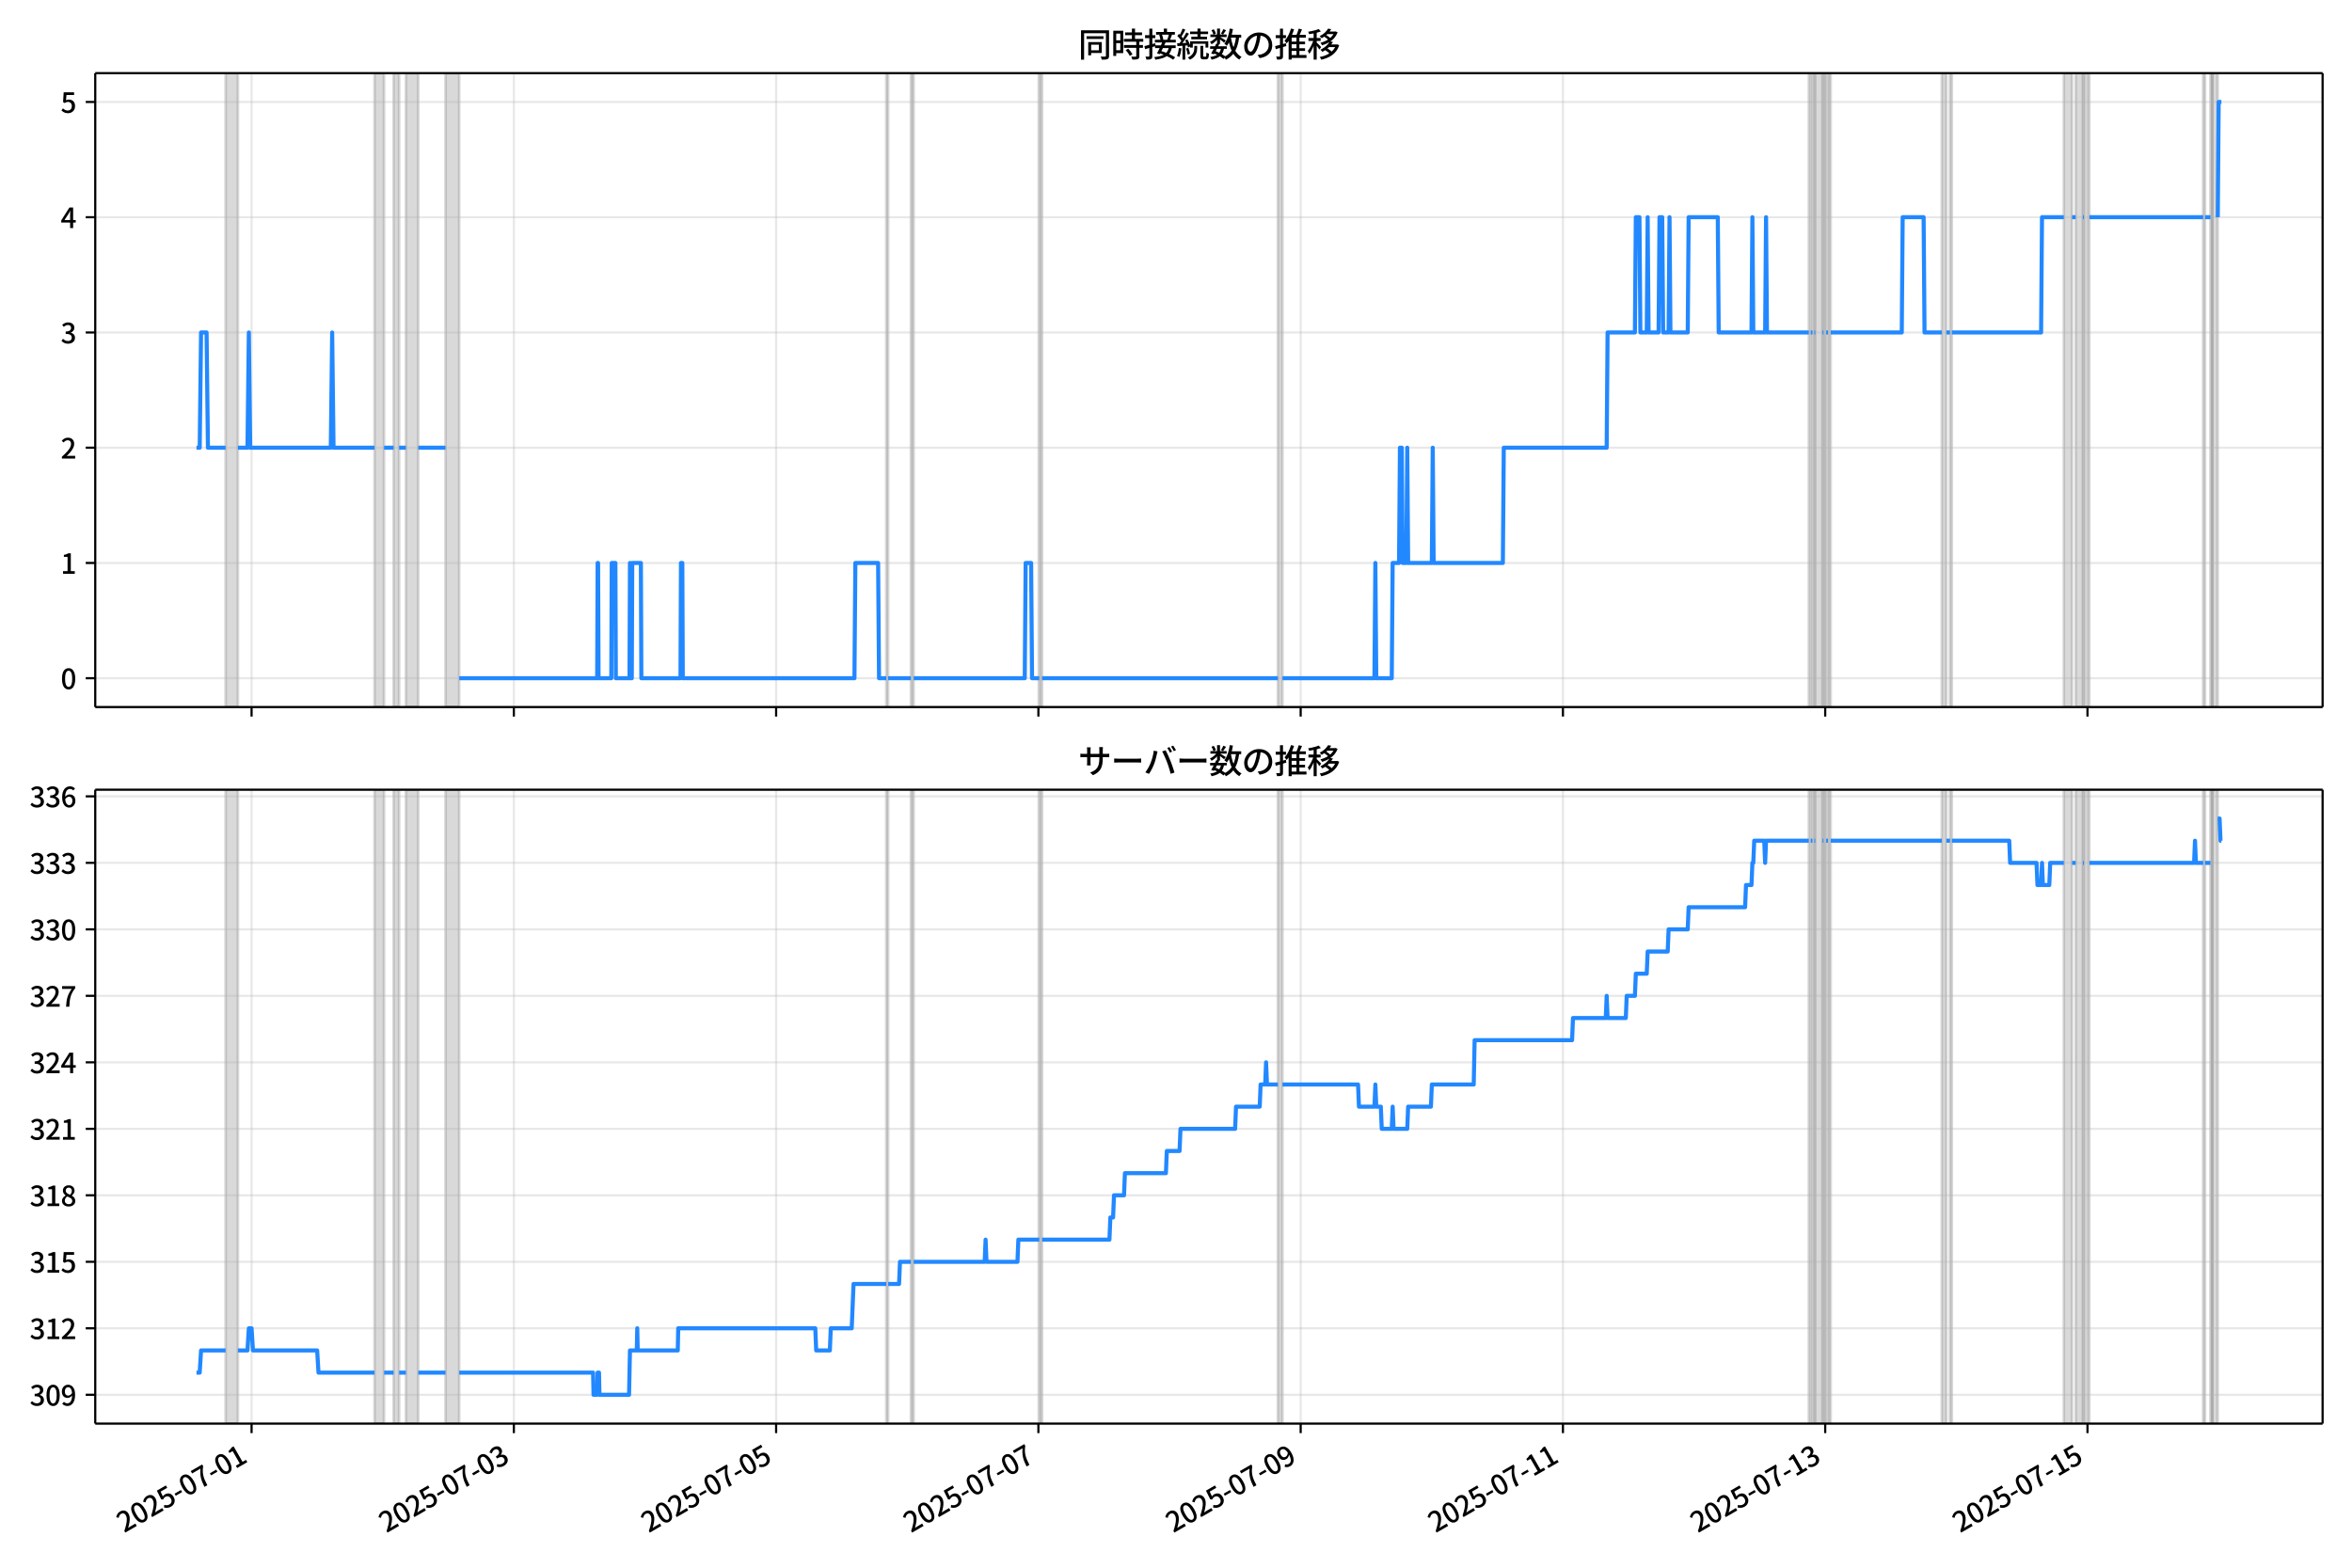 <!DOCTYPE svg  PUBLIC '-//W3C//DTD SVG 1.1//EN'  'http://www.w3.org/Graphics/SVG/1.1/DTD/svg11.dtd'>
<svg version="1.1" viewBox="0 0 864 576" xmlns="http://www.w3.org/2000/svg" xmlns:xlink="http://www.w3.org/1999/xlink">
 <defs>
  <style type="text/css">*{stroke-linejoin: round; stroke-linecap: butt}</style>
 </defs>
 <g id="aa">
  <g id="ab">
   <path d="m0 576h864v-576h-864z" fill="#fff"/>
  </g>
  <g id="ac">
   <g id="ad">
    <path d="m34.99 259.78h818.21v-232.9h-818.21z" fill="#fff"/>
   </g>
   <g id="ae">
    <path d="m82.881 259.78h4.516v-232.9h-4.516z" clip-path="url(#b)" fill="#808080" opacity=".3" stroke="#808080"/>
   </g>
   <g id="af">
    <path d="m137.58 259.78h3.513v-232.9h-3.513z" clip-path="url(#b)" fill="#808080" opacity=".3" stroke="#808080"/>
   </g>
   <g id="ag">
    <path d="m144.6 259.78h2.007v-232.9h-2.007z" clip-path="url(#b)" fill="#808080" opacity=".3" stroke="#808080"/>
   </g>
   <g id="ah">
    <path d="m149.12 259.78h4.516v-232.9h-4.516z" clip-path="url(#b)" fill="#808080" opacity=".3" stroke="#808080"/>
   </g>
   <g id="ai">
    <path d="m163.67 259.78h5.018v-232.9h-5.018z" clip-path="url(#b)" fill="#808080" opacity=".3" stroke="#808080"/>
   </g>
   <g id="aj">
    <path d="m325.58 259.78h.669v-232.9h-.669z" clip-path="url(#b)" fill="#808080" opacity=".3" stroke="#808080"/>
   </g>
   <g id="ak">
    <path d="m334.62 259.78h1.004v-232.9h-1.004z" clip-path="url(#b)" fill="#808080" opacity=".3" stroke="#808080"/>
   </g>
   <g id="al">
    <path d="m381.79 259.78h1.004v-232.9h-1.004z" clip-path="url(#b)" fill="#808080" opacity=".3" stroke="#808080"/>
   </g>
   <g id="am">
    <path d="m469.43 259.78h1.673v-232.9h-1.673z" clip-path="url(#b)" fill="#808080" opacity=".3" stroke="#808080"/>
   </g>
   <g id="an">
    <path d="m664.47 259.78h.669v-232.9h-.669z" clip-path="url(#b)" fill="#808080" opacity=".3" stroke="#808080"/>
   </g>
   <g id="ao">
    <path d="m665.8 259.78h.669v-232.9h-.669z" clip-path="url(#b)" fill="#808080" opacity=".3" stroke="#808080"/>
   </g>
   <g id="ap">
    <path d="m666.81 259.78h2.676v-232.9h-2.676z" clip-path="url(#b)" fill="#808080" opacity=".3" stroke="#808080"/>
   </g>
   <g id="aq">
    <path d="m669.82 259.78h1.004v-232.9h-1.004z" clip-path="url(#b)" fill="#808080" opacity=".3" stroke="#808080"/>
   </g>
   <g id="ar">
    <path d="m671.49 259.78h1.004v-232.9h-1.004z" clip-path="url(#b)" fill="#808080" opacity=".3" stroke="#808080"/>
   </g>
   <g id="as">
    <path d="m713.31 259.78h1.673v-232.9h-1.673z" clip-path="url(#b)" fill="#808080" opacity=".3" stroke="#808080"/>
   </g>
   <g id="at">
    <path d="m716.32 259.78h.669v-232.9h-.669z" clip-path="url(#b)" fill="#808080" opacity=".3" stroke="#808080"/>
   </g>
   <g id="au">
    <path d="m758.13 259.78h3.011v-232.9h-3.011z" clip-path="url(#b)" fill="#808080" opacity=".3" stroke="#808080"/>
   </g>
   <g id="av">
    <path d="m762.48 259.78h2.676v-232.9h-2.676z" clip-path="url(#b)" fill="#808080" opacity=".3" stroke="#808080"/>
   </g>
   <g id="aw">
    <path d="m765.49 259.78h2.007v-232.9h-2.007z" clip-path="url(#b)" fill="#808080" opacity=".3" stroke="#808080"/>
   </g>
   <g id="ax">
    <path d="m809.32 259.78h.669v-232.9h-.669z" clip-path="url(#b)" fill="#808080" opacity=".3" stroke="#808080"/>
   </g>
   <g id="ay">
    <path d="m811.99 259.78h.669v-232.9h-.669z" clip-path="url(#b)" fill="#808080" opacity=".3" stroke="#808080"/>
   </g>
   <g id="az">
    <path d="m812.66 259.78h2.007v-232.9h-2.007z" clip-path="url(#b)" fill="#808080" opacity=".3" stroke="#808080"/>
   </g>
   <g id="ba">
    <g id="bb">
     <g id="bc">
      <path d="m92.416 259.78v-232.9" clip-path="url(#b)" fill="none" stroke="#b0b0b0" stroke-linecap="square" stroke-opacity=".3" stroke-width=".8"/>
     </g>
     <g id="bd">
      <defs>
       <path id="g" d="m0 0v3.5" stroke="#000" stroke-width=".8"/>
      </defs>
      <use x="92.416" y="259.778" stroke="#000000" stroke-width=".8" xlink:href="#g"/>
     </g>
    </g>
    <g id="be">
     <g id="bf">
      <path d="m188.76 259.78v-232.9" clip-path="url(#b)" fill="none" stroke="#b0b0b0" stroke-linecap="square" stroke-opacity=".3" stroke-width=".8"/>
     </g>
     <g id="bg">
      <use x="188.761" y="259.778" stroke="#000000" stroke-width=".8" xlink:href="#g"/>
     </g>
    </g>
    <g id="bh">
     <g id="bi">
      <path d="m285.11 259.78v-232.9" clip-path="url(#b)" fill="none" stroke="#b0b0b0" stroke-linecap="square" stroke-opacity=".3" stroke-width=".8"/>
     </g>
     <g id="bj">
      <use x="285.106" y="259.778" stroke="#000000" stroke-width=".8" xlink:href="#g"/>
     </g>
    </g>
    <g id="bk">
     <g id="bl">
      <path d="m381.45 259.78v-232.9" clip-path="url(#b)" fill="none" stroke="#b0b0b0" stroke-linecap="square" stroke-opacity=".3" stroke-width=".8"/>
     </g>
     <g id="bm">
      <use x="381.451" y="259.778" stroke="#000000" stroke-width=".8" xlink:href="#g"/>
     </g>
    </g>
    <g id="bn">
     <g id="bo">
      <path d="m477.8 259.78v-232.9" clip-path="url(#b)" fill="none" stroke="#b0b0b0" stroke-linecap="square" stroke-opacity=".3" stroke-width=".8"/>
     </g>
     <g id="bp">
      <use x="477.797" y="259.778" stroke="#000000" stroke-width=".8" xlink:href="#g"/>
     </g>
    </g>
    <g id="bq">
     <g id="br">
      <path d="m574.14 259.78v-232.9" clip-path="url(#b)" fill="none" stroke="#b0b0b0" stroke-linecap="square" stroke-opacity=".3" stroke-width=".8"/>
     </g>
     <g id="bs">
      <use x="574.142" y="259.778" stroke="#000000" stroke-width=".8" xlink:href="#g"/>
     </g>
    </g>
    <g id="bt">
     <g id="bu">
      <path d="m670.49 259.78v-232.9" clip-path="url(#b)" fill="none" stroke="#b0b0b0" stroke-linecap="square" stroke-opacity=".3" stroke-width=".8"/>
     </g>
     <g id="bv">
      <use x="670.487" y="259.778" stroke="#000000" stroke-width=".8" xlink:href="#g"/>
     </g>
    </g>
    <g id="bw">
     <g id="bx">
      <path d="m766.83 259.78v-232.9" clip-path="url(#b)" fill="none" stroke="#b0b0b0" stroke-linecap="square" stroke-opacity=".3" stroke-width=".8"/>
     </g>
     <g id="by">
      <use x="766.832" y="259.778" stroke="#000000" stroke-width=".8" xlink:href="#g"/>
     </g>
    </g>
   </g>
   <g id="bz">
    <g id="ca">
     <g id="cb">
      <path d="m34.99 249.19h818.21" clip-path="url(#b)" fill="none" stroke="#b0b0b0" stroke-linecap="square" stroke-opacity=".3" stroke-width=".8"/>
     </g>
     <g id="cc">
      <defs>
       <path id="f" d="m0 0h-3.5" stroke="#000" stroke-width=".8"/>
      </defs>
      <use x="34.99" y="249.191" stroke="#000000" stroke-width=".8" xlink:href="#f"/>
     </g>
     <g id="cd">
      <!-- 0 -->
      <g transform="translate(22.29 253.18) scale(.1 -.1)">
       <defs>
        <path id="c" transform="scale(.016)" d="m1830-90q-460 0-806 275-346 276-535 823-188 547-188 1366 0 820 188 1357 189 538 535 803 346 266 806 266 461 0 800-269 340-269 528-803 189-534 189-1354 0-819-189-1366-188-547-528-823-339-275-800-275zm0 589q237 0 422 185 186 186 288 599 103 413 103 1091 0 679-103 1082-102 403-288 582-185 180-422 180-236 0-422-180-186-179-292-582-105-403-105-1082 0-678 105-1091 106-413 292-599 186-185 422-185z"/>
       </defs>
       <use xlink:href="#c"/>
      </g>
     </g>
    </g>
    <g id="ce">
     <g id="cf">
      <path d="m34.99 206.85h818.21" clip-path="url(#b)" fill="none" stroke="#b0b0b0" stroke-linecap="square" stroke-opacity=".3" stroke-width=".8"/>
     </g>
     <g id="cg">
      <use x="34.99" y="206.846" stroke="#000000" stroke-width=".8" xlink:href="#f"/>
     </g>
     <g id="ch">
      <!-- 1 -->
      <g transform="translate(22.29 210.83) scale(.1 -.1)">
       <defs>
        <path id="k" transform="scale(.016)" d="m544 0v608h1037v3277h-845v467q333 58 579 147 247 90 451 218h557v-4109h915v-608h-2694z"/>
       </defs>
       <use xlink:href="#k"/>
      </g>
     </g>
    </g>
    <g id="ci">
     <g id="cj">
      <path d="m34.99 164.5h818.21" clip-path="url(#b)" fill="none" stroke="#b0b0b0" stroke-linecap="square" stroke-opacity=".3" stroke-width=".8"/>
     </g>
     <g id="ck">
      <use x="34.99" y="164.501" stroke="#000000" stroke-width=".8" xlink:href="#f"/>
     </g>
     <g id="cl">
      <!-- 2 -->
      <g transform="translate(22.29 168.49) scale(.1 -.1)">
       <defs>
        <path id="d" transform="scale(.016)" d="m282 0v429q697 621 1164 1136 468 515 701 956 234 442 234 826 0 256-87 451-86 196-262 301-176 106-445 106-275 0-506-151-230-150-422-368l-416 410q301 333 637 518 336 186 803 186 429 0 749-176t496-493 176-745q0-455-224-919t-615-935q-390-470-889-950 186 20 394 36t374 16h1184v-634h-3046z"/>
       </defs>
       <use xlink:href="#d"/>
      </g>
     </g>
    </g>
    <g id="cm">
     <g id="cn">
      <path d="m34.99 122.16h818.21" clip-path="url(#b)" fill="none" stroke="#b0b0b0" stroke-linecap="square" stroke-opacity=".3" stroke-width=".8"/>
     </g>
     <g id="co">
      <use x="34.99" y="122.156" stroke="#000000" stroke-width=".8" xlink:href="#f"/>
     </g>
     <g id="cp">
      <!-- 3 -->
      <g transform="translate(22.29 126.14) scale(.1 -.1)">
       <defs>
        <path id="e" transform="scale(.016)" d="m1715-90q-371 0-656 90t-503 240q-217 150-377 323l359 474q211-205 479-359 269-153 634-153 269 0 467 92 199 93 311 266t112 423q0 256-125 451t-429 300q-304 106-835 106v551q467 0 732 105 266 106 384 291 119 186 119 423 0 307-192 489-192 183-531 183-269 0-503-119-233-118-438-316l-384 460q282 256 614 413 333 157 737 157 422 0 748-144 327-144 512-413 186-269 186-659 0-403-221-685-221-281-592-422v-26q269-70 490-227t349-400 128-557q0-422-215-726-214-304-573-468-358-163-787-163z"/>
       </defs>
       <use xlink:href="#e"/>
      </g>
     </g>
    </g>
    <g id="cq">
     <g id="cr">
      <path d="m34.99 79.811h818.21" clip-path="url(#b)" fill="none" stroke="#b0b0b0" stroke-linecap="square" stroke-opacity=".3" stroke-width=".8"/>
     </g>
     <g id="cs">
      <use x="34.99" y="79.811" stroke="#000000" stroke-width=".8" xlink:href="#f"/>
     </g>
     <g id="ct">
      <!-- 4 -->
      <g transform="translate(22.29 83.796) scale(.1 -.1)">
       <defs>
        <path id="p" transform="scale(.016)" d="m2170 0v3072q0 192 12 457 13 266 20 458h-26q-90-179-183-365-92-185-195-364l-921-1415h2579v-576h-3328v493l1875 2957h858v-4717h-691z"/>
       </defs>
       <use xlink:href="#p"/>
      </g>
     </g>
    </g>
    <g id="cu">
     <g id="cv">
      <path d="m34.99 37.466h818.21" clip-path="url(#b)" fill="none" stroke="#b0b0b0" stroke-linecap="square" stroke-opacity=".3" stroke-width=".8"/>
     </g>
     <g id="cw">
      <use x="34.99" y="37.466" stroke="#000000" stroke-width=".8" xlink:href="#f"/>
     </g>
     <g id="cx">
      <!-- 5 -->
      <g transform="translate(22.29 41.451) scale(.1 -.1)">
       <defs>
        <path id="i" transform="scale(.016)" d="m1715-90q-365 0-653 90t-506 237q-217 147-383 307l352 480q134-134 294-246t361-183q202-70 452-70 262 0 473 118 212 119 333 346 122 227 122 541 0 460-247 716-246 256-649 256-224 0-384-64t-365-198l-365 237 141 2240h2387v-627h-1747l-109-1204q154 77 307 118 154 42 340 42 397 0 723-160t518-490q192-329 192-847 0-519-224-887t-586-560q-361-192-777-192z"/>
       </defs>
       <use xlink:href="#i"/>
      </g>
     </g>
    </g>
   </g>
   <g id="cy">
    <path d="m72.181 164.5h1.178l.501-42.345h2.024l.503 42.345h6.494m4.516 0h3.513l.502-42.345.502 42.345h29.606l.502-42.345.502 42.345h15.054m3.513 0h3.513m2.007 0h2.509m4.516 0h10.036m5.018 84.69h50.682l.167-42.345h.167l.167 42.345h4.683l.167-42.345h1.338l.167 42.345h5.018l.167-42.345.167 42.345h.502l.167-42.345h3.178l.167 42.345h14.385l.167-42.345h.502l.167 42.345h63.059l.335-42.345h8.363l.335 42.345h2.676m.669 0h8.363m1.004 0h40.813l.335-42.345h2.007l.335 42.345h2.676m1.004 0h86.644m1.673 0h33.788l.335-42.345.335 42.345h5.687l.335-42.345h2.342l.335-42.345h.669l.335 42.345h1.338l.335-42.345.335 42.345h8.698l.335-42.345.335 42.345h25.424l.335-42.345h37.802l.335-42.345h10.036l.335-42.345h1.338l.335 42.345h2.342l.335-42.345.335 42.345h3.68l.335-42.345h1.004l.335 42.345h2.007l.335-42.345.335 42.345h6.356l.335-42.345h10.705l.335 42.345h12.043l.335-42.345.335 42.345h4.349l.335-42.345.335 42.345h15.388m.669 0h.669m.669 0h.335m2.676 0h.335m1.004 0h.669m1.004 0h26.094l.335-42.345h7.694l.335 42.345h6.356m1.673 0h1.338m.669 0h32.784l.335-42.345h8.029m3.011 0h1.338m2.676 0h.335m2.007 0h41.817m.669 0h2.007m2.676 0 .335-42.345h1.004v0" clip-path="url(#b)" fill="none" stroke="#28f" stroke-linecap="square" stroke-width="1.5"/>
   </g>
   <g id="cz">
    <path d="m34.99 259.78v-232.9" fill="none" stroke="#000" stroke-linecap="square" stroke-width=".8"/>
   </g>
   <g id="da">
    <path d="m853.2 259.78v-232.9" fill="none" stroke="#000" stroke-linecap="square" stroke-width=".8"/>
   </g>
   <g id="db">
    <path d="m34.99 259.78h818.21" fill="none" stroke="#000" stroke-linecap="square" stroke-width=".8"/>
   </g>
   <g id="dc">
    <path d="m34.99 26.88h818.21" fill="none" stroke="#000" stroke-linecap="square" stroke-width=".8"/>
   </g>
   <g id="dd">
    <!-- 同時接続数の推移 -->
    <g transform="translate(396.1 20.88) scale(.12 -.12)">
     <defs>
      <path id="v" transform="scale(.016)" d="m1587 3936h3232v-518h-3232v518zm320-1114h557v-2534h-557v2534zm301 0h2291v-2086h-2291v512h1734v1069h-1734v505zm-1683 2260h5113v-570h-4524v-5056h-589v5626zm4768 0h595v-4896q0-250-67-397t-227-218q-160-77-426-96t-675-19q-13 83-45 192t-77 218q-45 108-89 185 281-13 527-13 247 0 330 0 83 7 118 42 36 35 36 112v4890z"/>
      <path id="t" transform="scale(.016)" d="m2714 4672h3238v-525h-3238v525zm-244-1235h3712v-538h-3712v538zm20-1184h3635v-531h-3635v531zm1523 3155h595v-2310h-595v2310zm832-2451h589v-2823q0-230-61-364-61-135-227-199-167-70-423-86t-633-16q-20 121-78 285-57 163-121 284 275-6 509-9t310-3q77 6 106 28 29 23 29 93v2810zm-2023-1677 487 282q153-160 313-352t294-381q135-189 206-343l-519-313q-64 153-189 348-124 196-278 394-154 199-314 365zm-2086 3718h1619v-4281h-1619v544h1056v3187h-1056v550zm32-1843h1293v-537h-1293v537zm-320 1843h563v-4832h-563v4832z"/>
      <path id="u" transform="scale(.016)" d="m3866 5408h614v-870h-614v870zm-1479-653h3597v-518h-3597v518zm-230-1485h4e3v-518h-4e3v518zm825 922 519 102q64-160 121-342 58-182 96-352 39-170 45-304l-544-128q-6 134-42 313-35 180-83 365-48 186-112 346zm1856 109 589-71q-96-275-202-557-105-281-195-486l-518 77q58 147 122 329 64 183 118 372t86 336zm-2643-2106h3943v-518h-3943v518zm1408 685 602-115q-167-371-362-784t-390-797-362-685l-525 179q160 288 346 666t368 784 323 752zm-659-2157 358 403q352-102 733-240 381-137 752-304 371-166 697-336 327-169 558-329l-384-461q-218 160-532 336-313 176-685 345-371 170-755 323-384 154-742 263zm1894 1114 583-71q-122-550-353-944-230-393-604-662t-922-435q-547-167-1296-269-25 128-93 269-67 141-137 230 678 64 1168 192t819 349q330 221 531 550 202 330 304 791zm-4684 217q396 90 953 240 557 151 1120 311l77-544q-525-154-1053-311-528-156-963-284l-134 588zm121 2093h1965v-563h-1965v563zm819 1248h576v-5229q0-236-51-374t-192-208q-141-77-355-99-214-23-541-16-13 115-64 288t-109 294q205-6 381-6t234 0q64 0 92 28 29 29 29 93v5229z"/>
      <path id="s" transform="scale(.016)" d="m4058 5408h595v-1798h-595v1798zm-1415-563h3443v-499h-3443v499zm231-992h3008v-499h-3008v499zm-224-877h3475v-1203h-531v729h-2432v-729h-512v1203zm1964-877h551v-1881q0-122 22-157 23-35 106-35 25 0 92 0 68 0 135 0t99 0q51 0 83 54t45 224 19 515q90-70 234-131t259-93q-19-429-83-662-64-234-183-326-118-93-316-93-39 0-103 0t-134 0-138 0q-67 0-99 0-237 0-365 64t-176 218q-48 153-48 422v1881zm-1164-6h550v-455q0-243-48-528-48-284-186-579-137-294-409-572-272-279-727-503-70 90-192 208-121 118-230 195 416 205 665 438 250 234 371 474 122 240 164 467 42 228 42 413v442zm-2240 3309 524-192q-121-244-259-503-137-259-275-496t-259-416l-410 173q122 186 246 438 125 253 240 515 116 263 193 481zm716-743 500-230q-224-359-496-756-272-396-548-764-275-368-518-650l-358 205q179 211 377 483 199 272 387 569 189 298 358 592 170 295 298 551zm-1721-665 307 403q166-154 339-340 173-185 320-364t224-327l-326-460q-77 160-218 348-141 189-314 384-172 196-332 356zm1485-832 435 179q128-211 249-458 122-246 215-474 93-227 137-412l-473-211q-32 185-119 422-86 237-201 486-115 250-243 468zm-1530-583q422 26 998 54 576 29 1184 68l7-499q-570-45-1127-84-556-38-992-70l-70 531zm1702-992 436 135q121-276 214-596t118-556l-454-148q-26 237-112 563-86 327-202 602zm-1363 109 499-83q-57-455-163-897-105-441-253-748-51 32-134 73-83 42-170 83-86 42-144 62 148 294 234 697t131 813zm691 627h525v-2861h-525v2861z"/>
      <path id="m" transform="scale(.016)" d="m224 2022h3187v-499h-3187v499zm51 2247h3111v-487h-3111v487zm1127-1735 563-121q-154-320-333-672t-352-679q-173-326-326-582l-532 173q148 243 324 566t345 669q170 346 311 646zm934-832 563-64q-89-480-262-838t-461-614-701-432-976-298q-25 128-99 269t-157 237q659 102 1085 303 426 202 666 554t342 883zm422 3597 519-211q-147-218-298-436-150-217-278-377l-403 186q121 173 252 413 132 240 208 425zm-1203 109h563v-2957h-563v2957zm-1075-320 448 186q134-192 246-420 112-227 157-393l-467-211q-38 172-147 406t-237 432zm1094-1050 397-236q-160-263-400-529-240-265-519-489-278-224-553-378-51 103-141 237-89 135-179 218 269 109 534 294 266 186 493 416 228 231 368 467zm487-204q83-45 246-145 163-99 352-211t346-211 221-150l-327-423q-83 77-230 198-147 122-317 253-170 132-327 250-156 119-259 189l295 250zm1798 396h2311v-556h-2311v556zm115 1178 615-90q-103-640-263-1235t-384-1101q-224-505-512-889-44 57-134 134t-186 157-166 125q275 339 473 796 199 458 340 995 141 538 217 1108zm1223-1510 614-58q-147-1101-445-1940-297-838-813-1443-515-604-1321-1014-26 71-90 177-64 105-134 208-70 102-128 159 742 346 1212 880 471 535 730 1290 260 755 375 1741zm-1005-135q134-851 387-1597 253-745 659-1305 407-560 1002-874-70-57-154-150-83-93-154-189-70-96-121-179-633 371-1056 988-422 618-688 1434-265 816-425 1783l550 89zm-3309-3065 327 416q377-148 754-330 378-182 701-378 324-195 548-368l-416-435q-211 179-519 378-307 198-666 383-358 186-729 334z"/>
      <path id="r" transform="scale(.016)" d="m3686 4378q-64-493-163-1041-99-547-265-1084-192-653-432-1104t-522-688-595-237q-320 0-596 221-275 221-448 621-172 400-172 931 0 537 220 1017 221 480 611 851 391 372 909 583 519 211 1121 211 576 0 1040-186 464-185 793-515 330-329 502-771 173-441 173-941 0-672-278-1194-278-521-816-851-538-329-1318-444l-378 601q166 20 307 42t263 48q307 70 585 217 279 148 496 375 218 227 342 534 125 308 125 692t-122 713q-121 330-358 573-236 243-582 380-346 138-781 138-525 0-935-186-409-185-694-489-284-304-432-656-147-352-147-678 0-365 89-605 90-240 224-355 135-115 276-115t288 144 297 457q151 314 298 800 147 461 246 982 100 522 145 1021l684-12z"/>
      <path id="n" transform="scale(.016)" d="m2995 2925h2893v-519h-2893v519zm0-1280h2893v-519h-2893v519zm-64-1299h3232v-557h-3232v557zm1312 3577h563v-3763h-563v3763zm429 1466 634-141q-154-390-340-794-185-403-339-684l-512 140q103 199 208 458 106 259 195 528 90 269 154 493zm-1472 25 582-147q-153-518-371-1018-217-499-483-931t-573-758q-38 64-109 160-70 96-147 198-77 103-141 160 416 416 733 1034t509 1302zm128-1203h2720v-537h-2720v-4205h-582v4422l313 320h269zm-3174-2157q396 90 953 240 557 151 1120 311l77-544q-525-154-1053-311-528-156-963-284l-134 588zm121 2093h1965v-563h-1965v563zm819 1248h576v-5229q0-236-51-374t-192-208q-141-77-355-99-214-23-541-16-13 115-64 288t-109 294q205-6 381-6t234 0q64 0 92 28 29 29 29 93v5229z"/>
      <path id="l" transform="scale(.016)" d="m4051 5402 595-109q-281-493-729-941t-1107-806q-39 64-106 144t-141 153q-73 74-137 119 608 288 1011 678t614 762zm-77-557h1511v-493h-1863l352 493zm1293 0h109l109 25 384-179q-192-505-496-905t-695-701q-390-301-845-519-454-217-947-358-44 109-137 253t-176 227q448 109 867 294 419 186 777 445 359 259 631 592t419 730v96zm-1990-954 377 307q167-96 336-218 170-121 320-249 151-128 247-237l-397-332q-90 108-237 236t-317 259q-169 132-329 234zm1107-934 595-109q-307-538-803-1031-496-492-1232-876-38 64-102 144t-138 156q-74 77-138 116 455 217 807 483t604 554q253 288 407 563zm-90-589h1460v-506h-1818l358 506zm1268 0h121l109 26 384-167q-192-614-531-1075t-787-794q-448-332-983-553-534-221-1129-355-45 115-132 269-86 153-176 249 551 96 1043 285 493 189 903 473 410 285 714 669t464 883v90zm-2132-1056 410 339q186-102 384-237 198-134 371-275t282-269l-435-371q-103 128-270 272-166 144-361 288t-381 253zm-2150 3533h589v-5376h-589v5376zm-992-1242h2336v-569h-2336v569zm1024-224 365-160q-96-339-231-707-134-368-291-727-157-358-336-672-179-313-365-537-44 128-134 291t-160 272q173 192 339 457 167 266 323 570 157 304 282 618t208 595zm941 1946 416-467q-314-122-695-221-380-99-784-173-403-74-780-131-20 102-71 236-51 135-102 231 358 58 732 138 375 80 711 179t573 208zm-397-2579q58-45 179-170 122-125 266-266 144-140 259-265t160-183l-352-473q-58 102-157 255-99 154-218 317-118 164-227 311-108 147-185 237l275 237z"/>
     </defs>
     <use xlink:href="#v"/>
     <use transform="translate(100)" xlink:href="#t"/>
     <use transform="translate(200)" xlink:href="#u"/>
     <use transform="translate(300)" xlink:href="#s"/>
     <use transform="translate(400)" xlink:href="#m"/>
     <use transform="translate(500)" xlink:href="#r"/>
     <use transform="translate(600)" xlink:href="#n"/>
     <use transform="translate(700)" xlink:href="#l"/>
    </g>
   </g>
  </g>
  <g id="de">
   <g id="df">
    <path d="m34.99 523.06h818.21v-232.9h-818.21z" fill="#fff"/>
   </g>
   <g id="dg">
    <path d="m82.881 523.06h4.516v-232.9h-4.516z" clip-path="url(#a)" fill="#808080" opacity=".3" stroke="#808080"/>
   </g>
   <g id="dh">
    <path d="m137.58 523.06h3.513v-232.9h-3.513z" clip-path="url(#a)" fill="#808080" opacity=".3" stroke="#808080"/>
   </g>
   <g id="di">
    <path d="m144.6 523.06h2.007v-232.9h-2.007z" clip-path="url(#a)" fill="#808080" opacity=".3" stroke="#808080"/>
   </g>
   <g id="dj">
    <path d="m149.12 523.06h4.516v-232.9h-4.516z" clip-path="url(#a)" fill="#808080" opacity=".3" stroke="#808080"/>
   </g>
   <g id="dk">
    <path d="m163.67 523.06h5.018v-232.9h-5.018z" clip-path="url(#a)" fill="#808080" opacity=".3" stroke="#808080"/>
   </g>
   <g id="dl">
    <path d="m325.58 523.06h.669v-232.9h-.669z" clip-path="url(#a)" fill="#808080" opacity=".3" stroke="#808080"/>
   </g>
   <g id="dm">
    <path d="m334.62 523.06h1.004v-232.9h-1.004z" clip-path="url(#a)" fill="#808080" opacity=".3" stroke="#808080"/>
   </g>
   <g id="dn">
    <path d="m381.79 523.06h1.004v-232.9h-1.004z" clip-path="url(#a)" fill="#808080" opacity=".3" stroke="#808080"/>
   </g>
   <g id="do">
    <path d="m469.43 523.06h1.673v-232.9h-1.673z" clip-path="url(#a)" fill="#808080" opacity=".3" stroke="#808080"/>
   </g>
   <g id="dp">
    <path d="m664.47 523.06h.669v-232.9h-.669z" clip-path="url(#a)" fill="#808080" opacity=".3" stroke="#808080"/>
   </g>
   <g id="dq">
    <path d="m665.8 523.06h.669v-232.9h-.669z" clip-path="url(#a)" fill="#808080" opacity=".3" stroke="#808080"/>
   </g>
   <g id="dr">
    <path d="m666.81 523.06h2.676v-232.9h-2.676z" clip-path="url(#a)" fill="#808080" opacity=".3" stroke="#808080"/>
   </g>
   <g id="ds">
    <path d="m669.82 523.06h1.004v-232.9h-1.004z" clip-path="url(#a)" fill="#808080" opacity=".3" stroke="#808080"/>
   </g>
   <g id="dt">
    <path d="m671.49 523.06h1.004v-232.9h-1.004z" clip-path="url(#a)" fill="#808080" opacity=".3" stroke="#808080"/>
   </g>
   <g id="du">
    <path d="m713.31 523.06h1.673v-232.9h-1.673z" clip-path="url(#a)" fill="#808080" opacity=".3" stroke="#808080"/>
   </g>
   <g id="dv">
    <path d="m716.32 523.06h.669v-232.9h-.669z" clip-path="url(#a)" fill="#808080" opacity=".3" stroke="#808080"/>
   </g>
   <g id="dw">
    <path d="m758.13 523.06h3.011v-232.9h-3.011z" clip-path="url(#a)" fill="#808080" opacity=".3" stroke="#808080"/>
   </g>
   <g id="dx">
    <path d="m762.48 523.06h2.676v-232.9h-2.676z" clip-path="url(#a)" fill="#808080" opacity=".3" stroke="#808080"/>
   </g>
   <g id="dy">
    <path d="m765.49 523.06h2.007v-232.9h-2.007z" clip-path="url(#a)" fill="#808080" opacity=".3" stroke="#808080"/>
   </g>
   <g id="dz">
    <path d="m809.32 523.06h.669v-232.9h-.669z" clip-path="url(#a)" fill="#808080" opacity=".3" stroke="#808080"/>
   </g>
   <g id="ea">
    <path d="m811.99 523.06h.669v-232.9h-.669z" clip-path="url(#a)" fill="#808080" opacity=".3" stroke="#808080"/>
   </g>
   <g id="eb">
    <path d="m812.66 523.06h2.007v-232.9h-2.007z" clip-path="url(#a)" fill="#808080" opacity=".3" stroke="#808080"/>
   </g>
   <g id="ec">
    <g id="ed">
     <g id="ee">
      <path d="m92.416 523.06v-232.9" clip-path="url(#a)" fill="none" stroke="#b0b0b0" stroke-linecap="square" stroke-opacity=".3" stroke-width=".8"/>
     </g>
     <g id="ef">
      <use x="92.416" y="523.055" stroke="#000000" stroke-width=".8" xlink:href="#g"/>
     </g>
     <g id="eg">
      <!-- 2025-07-01 -->
      <g transform="translate(45.626 563.33) rotate(-30) scale(.1 -.1)">
       <defs>
        <path id="h" transform="scale(.016)" d="m301 1536v544h1689v-544h-1689z"/>
        <path id="j" transform="scale(.016)" d="m1235 0q32 646 109 1187t224 1024 384 941 576 938h-2208v627h3027v-455q-409-512-665-989-256-476-397-969t-205-1053-90-1251h-755z"/>
       </defs>
       <use xlink:href="#d"/>
       <use transform="translate(57)" xlink:href="#c"/>
       <use transform="translate(114)" xlink:href="#d"/>
       <use transform="translate(171)" xlink:href="#i"/>
       <use transform="translate(228)" xlink:href="#h"/>
       <use transform="translate(263.7)" xlink:href="#c"/>
       <use transform="translate(320.7)" xlink:href="#j"/>
       <use transform="translate(377.7)" xlink:href="#h"/>
       <use transform="translate(413.4)" xlink:href="#c"/>
       <use transform="translate(470.4)" xlink:href="#k"/>
      </g>
     </g>
    </g>
    <g id="eh">
     <g id="ei">
      <path d="m188.76 523.06v-232.9" clip-path="url(#a)" fill="none" stroke="#b0b0b0" stroke-linecap="square" stroke-opacity=".3" stroke-width=".8"/>
     </g>
     <g id="ej">
      <use x="188.761" y="523.055" stroke="#000000" stroke-width=".8" xlink:href="#g"/>
     </g>
     <g id="ek">
      <!-- 2025-07-03 -->
      <g transform="translate(141.97 563.33) rotate(-30) scale(.1 -.1)">
       <use xlink:href="#d"/>
       <use transform="translate(57)" xlink:href="#c"/>
       <use transform="translate(114)" xlink:href="#d"/>
       <use transform="translate(171)" xlink:href="#i"/>
       <use transform="translate(228)" xlink:href="#h"/>
       <use transform="translate(263.7)" xlink:href="#c"/>
       <use transform="translate(320.7)" xlink:href="#j"/>
       <use transform="translate(377.7)" xlink:href="#h"/>
       <use transform="translate(413.4)" xlink:href="#c"/>
       <use transform="translate(470.4)" xlink:href="#e"/>
      </g>
     </g>
    </g>
    <g id="el">
     <g id="em">
      <path d="m285.11 523.06v-232.9" clip-path="url(#a)" fill="none" stroke="#b0b0b0" stroke-linecap="square" stroke-opacity=".3" stroke-width=".8"/>
     </g>
     <g id="en">
      <use x="285.106" y="523.055" stroke="#000000" stroke-width=".8" xlink:href="#g"/>
     </g>
     <g id="eo">
      <!-- 2025-07-05 -->
      <g transform="translate(238.32 563.33) rotate(-30) scale(.1 -.1)">
       <use xlink:href="#d"/>
       <use transform="translate(57)" xlink:href="#c"/>
       <use transform="translate(114)" xlink:href="#d"/>
       <use transform="translate(171)" xlink:href="#i"/>
       <use transform="translate(228)" xlink:href="#h"/>
       <use transform="translate(263.7)" xlink:href="#c"/>
       <use transform="translate(320.7)" xlink:href="#j"/>
       <use transform="translate(377.7)" xlink:href="#h"/>
       <use transform="translate(413.4)" xlink:href="#c"/>
       <use transform="translate(470.4)" xlink:href="#i"/>
      </g>
     </g>
    </g>
    <g id="ep">
     <g id="eq">
      <path d="m381.45 523.06v-232.9" clip-path="url(#a)" fill="none" stroke="#b0b0b0" stroke-linecap="square" stroke-opacity=".3" stroke-width=".8"/>
     </g>
     <g id="er">
      <use x="381.451" y="523.055" stroke="#000000" stroke-width=".8" xlink:href="#g"/>
     </g>
     <g id="es">
      <!-- 2025-07-07 -->
      <g transform="translate(334.66 563.33) rotate(-30) scale(.1 -.1)">
       <use xlink:href="#d"/>
       <use transform="translate(57)" xlink:href="#c"/>
       <use transform="translate(114)" xlink:href="#d"/>
       <use transform="translate(171)" xlink:href="#i"/>
       <use transform="translate(228)" xlink:href="#h"/>
       <use transform="translate(263.7)" xlink:href="#c"/>
       <use transform="translate(320.7)" xlink:href="#j"/>
       <use transform="translate(377.7)" xlink:href="#h"/>
       <use transform="translate(413.4)" xlink:href="#c"/>
       <use transform="translate(470.4)" xlink:href="#j"/>
      </g>
     </g>
    </g>
    <g id="et">
     <g id="eu">
      <path d="m477.8 523.06v-232.9" clip-path="url(#a)" fill="none" stroke="#b0b0b0" stroke-linecap="square" stroke-opacity=".3" stroke-width=".8"/>
     </g>
     <g id="ev">
      <use x="477.797" y="523.055" stroke="#000000" stroke-width=".8" xlink:href="#g"/>
     </g>
     <g id="ew">
      <!-- 2025-07-09 -->
      <g transform="translate(431.01 563.33) rotate(-30) scale(.1 -.1)">
       <defs>
        <path id="o" transform="scale(.016)" d="m1562-90q-410 0-708 150-297 151-502 356l403 461q141-160 346-256t422-96q224 0 425 102 202 103 352 333 151 230 237 614 87 384 87 941 0 589-115 970t-323 563-496 182q-205 0-372-118-166-118-262-336t-96-525q0-301 86-512 87-211 259-323 173-112 417-112 224 0 460 141 237 141 448 461l32-544q-134-180-313-314t-371-208-384-74q-391 0-689 166-297 167-467 496-169 330-169 823 0 467 195 816t515 541 698 192q339 0 636-138 298-137 519-419 221-281 349-710t128-1018q0-691-141-1187t-391-807q-249-310-563-461-313-150-652-150z"/>
       </defs>
       <use xlink:href="#d"/>
       <use transform="translate(57)" xlink:href="#c"/>
       <use transform="translate(114)" xlink:href="#d"/>
       <use transform="translate(171)" xlink:href="#i"/>
       <use transform="translate(228)" xlink:href="#h"/>
       <use transform="translate(263.7)" xlink:href="#c"/>
       <use transform="translate(320.7)" xlink:href="#j"/>
       <use transform="translate(377.7)" xlink:href="#h"/>
       <use transform="translate(413.4)" xlink:href="#c"/>
       <use transform="translate(470.4)" xlink:href="#o"/>
      </g>
     </g>
    </g>
    <g id="ex">
     <g id="ey">
      <path d="m574.14 523.06v-232.9" clip-path="url(#a)" fill="none" stroke="#b0b0b0" stroke-linecap="square" stroke-opacity=".3" stroke-width=".8"/>
     </g>
     <g id="ez">
      <use x="574.142" y="523.055" stroke="#000000" stroke-width=".8" xlink:href="#g"/>
     </g>
     <g id="fa">
      <!-- 2025-07-11 -->
      <g transform="translate(527.35 563.33) rotate(-30) scale(.1 -.1)">
       <use xlink:href="#d"/>
       <use transform="translate(57)" xlink:href="#c"/>
       <use transform="translate(114)" xlink:href="#d"/>
       <use transform="translate(171)" xlink:href="#i"/>
       <use transform="translate(228)" xlink:href="#h"/>
       <use transform="translate(263.7)" xlink:href="#c"/>
       <use transform="translate(320.7)" xlink:href="#j"/>
       <use transform="translate(377.7)" xlink:href="#h"/>
       <use transform="translate(413.4)" xlink:href="#k"/>
       <use transform="translate(470.4)" xlink:href="#k"/>
      </g>
     </g>
    </g>
    <g id="fb">
     <g id="fc">
      <path d="m670.49 523.06v-232.9" clip-path="url(#a)" fill="none" stroke="#b0b0b0" stroke-linecap="square" stroke-opacity=".3" stroke-width=".8"/>
     </g>
     <g id="fd">
      <use x="670.487" y="523.055" stroke="#000000" stroke-width=".8" xlink:href="#g"/>
     </g>
     <g id="fe">
      <!-- 2025-07-13 -->
      <g transform="translate(623.7 563.33) rotate(-30) scale(.1 -.1)">
       <use xlink:href="#d"/>
       <use transform="translate(57)" xlink:href="#c"/>
       <use transform="translate(114)" xlink:href="#d"/>
       <use transform="translate(171)" xlink:href="#i"/>
       <use transform="translate(228)" xlink:href="#h"/>
       <use transform="translate(263.7)" xlink:href="#c"/>
       <use transform="translate(320.7)" xlink:href="#j"/>
       <use transform="translate(377.7)" xlink:href="#h"/>
       <use transform="translate(413.4)" xlink:href="#k"/>
       <use transform="translate(470.4)" xlink:href="#e"/>
      </g>
     </g>
    </g>
    <g id="ff">
     <g id="fg">
      <path d="m766.83 523.06v-232.9" clip-path="url(#a)" fill="none" stroke="#b0b0b0" stroke-linecap="square" stroke-opacity=".3" stroke-width=".8"/>
     </g>
     <g id="fh">
      <use x="766.832" y="523.055" stroke="#000000" stroke-width=".8" xlink:href="#g"/>
     </g>
     <g id="fi">
      <!-- 2025-07-15 -->
      <g transform="translate(720.04 563.33) rotate(-30) scale(.1 -.1)">
       <use xlink:href="#d"/>
       <use transform="translate(57)" xlink:href="#c"/>
       <use transform="translate(114)" xlink:href="#d"/>
       <use transform="translate(171)" xlink:href="#i"/>
       <use transform="translate(228)" xlink:href="#h"/>
       <use transform="translate(263.7)" xlink:href="#c"/>
       <use transform="translate(320.7)" xlink:href="#j"/>
       <use transform="translate(377.7)" xlink:href="#h"/>
       <use transform="translate(413.4)" xlink:href="#k"/>
       <use transform="translate(470.4)" xlink:href="#i"/>
      </g>
     </g>
    </g>
   </g>
   <g id="fj">
    <g id="fk">
     <g id="fl">
      <path d="m34.99 512.47h818.21" clip-path="url(#a)" fill="none" stroke="#b0b0b0" stroke-linecap="square" stroke-opacity=".3" stroke-width=".8"/>
     </g>
     <g id="fm">
      <use x="34.99" y="512.469" stroke="#000000" stroke-width=".8" xlink:href="#f"/>
     </g>
     <g id="fn">
      <!-- 309 -->
      <g transform="translate(10.89 516.45) scale(.1 -.1)">
       <use xlink:href="#e"/>
       <use transform="translate(57)" xlink:href="#c"/>
       <use transform="translate(114)" xlink:href="#o"/>
      </g>
     </g>
    </g>
    <g id="fo">
     <g id="fp">
      <path d="m34.99 488.04h818.21" clip-path="url(#a)" fill="none" stroke="#b0b0b0" stroke-linecap="square" stroke-opacity=".3" stroke-width=".8"/>
     </g>
     <g id="fq">
      <use x="34.99" y="488.039" stroke="#000000" stroke-width=".8" xlink:href="#f"/>
     </g>
     <g id="fr">
      <!-- 312 -->
      <g transform="translate(10.89 492.02) scale(.1 -.1)">
       <use xlink:href="#e"/>
       <use transform="translate(57)" xlink:href="#k"/>
       <use transform="translate(114)" xlink:href="#d"/>
      </g>
     </g>
    </g>
    <g id="fs">
     <g id="ft">
      <path d="m34.99 463.61h818.21" clip-path="url(#a)" fill="none" stroke="#b0b0b0" stroke-linecap="square" stroke-opacity=".3" stroke-width=".8"/>
     </g>
     <g id="fu">
      <use x="34.99" y="463.61" stroke="#000000" stroke-width=".8" xlink:href="#f"/>
     </g>
     <g id="fv">
      <!-- 315 -->
      <g transform="translate(10.89 467.59) scale(.1 -.1)">
       <use xlink:href="#e"/>
       <use transform="translate(57)" xlink:href="#k"/>
       <use transform="translate(114)" xlink:href="#i"/>
      </g>
     </g>
    </g>
    <g id="fw">
     <g id="fx">
      <path d="m34.99 439.18h818.21" clip-path="url(#a)" fill="none" stroke="#b0b0b0" stroke-linecap="square" stroke-opacity=".3" stroke-width=".8"/>
     </g>
     <g id="fy">
      <use x="34.99" y="439.18" stroke="#000000" stroke-width=".8" xlink:href="#f"/>
     </g>
     <g id="fz">
      <!-- 318 -->
      <g transform="translate(10.89 443.16) scale(.1 -.1)">
       <defs>
        <path id="w" transform="scale(.016)" d="m1830-90q-441 0-787 163-345 164-547 448-202 285-202 650 0 314 122 557t314 419 403 291v32q-256 186-442 458-185 272-185 643 0 365 176 640t480 425q304 151 694 151 410 0 704-160t457-439q164-278 164-649 0-237-96-448t-234-381q-137-169-291-278v-32q218-115 397-285 179-169 288-406t109-557q0-346-189-628-189-281-532-448-342-166-803-166zm314 2708q205 198 310 419 106 221 106 464 0 211-83 384t-247 272q-163 99-393 99-288 0-480-183-192-182-192-502 0-256 134-429 135-172 359-294t486-230zm-294-2170q236 0 418 89 183 90 285 253 103 164 103 388 0 211-90 367-89 157-246 272-157 116-368 215t-454 195q-244-173-398-426-153-252-153-553 0-237 118-416 119-179 324-282 205-102 461-102z"/>
       </defs>
       <use xlink:href="#e"/>
       <use transform="translate(57)" xlink:href="#k"/>
       <use transform="translate(114)" xlink:href="#w"/>
      </g>
     </g>
    </g>
    <g id="ga">
     <g id="gb">
      <path d="m34.99 414.75h818.21" clip-path="url(#a)" fill="none" stroke="#b0b0b0" stroke-linecap="square" stroke-opacity=".3" stroke-width=".8"/>
     </g>
     <g id="gc">
      <use x="34.99" y="414.75" stroke="#000000" stroke-width=".8" xlink:href="#f"/>
     </g>
     <g id="gd">
      <!-- 321 -->
      <g transform="translate(10.89 418.74) scale(.1 -.1)">
       <use xlink:href="#e"/>
       <use transform="translate(57)" xlink:href="#d"/>
       <use transform="translate(114)" xlink:href="#k"/>
      </g>
     </g>
    </g>
    <g id="ge">
     <g id="gf">
      <path d="m34.99 390.32h818.21" clip-path="url(#a)" fill="none" stroke="#b0b0b0" stroke-linecap="square" stroke-opacity=".3" stroke-width=".8"/>
     </g>
     <g id="gg">
      <use x="34.99" y="390.32" stroke="#000000" stroke-width=".8" xlink:href="#f"/>
     </g>
     <g id="gh">
      <!-- 324 -->
      <g transform="translate(10.89 394.31) scale(.1 -.1)">
       <use xlink:href="#e"/>
       <use transform="translate(57)" xlink:href="#d"/>
       <use transform="translate(114)" xlink:href="#p"/>
      </g>
     </g>
    </g>
    <g id="gi">
     <g id="gj">
      <path d="m34.99 365.89h818.21" clip-path="url(#a)" fill="none" stroke="#b0b0b0" stroke-linecap="square" stroke-opacity=".3" stroke-width=".8"/>
     </g>
     <g id="gk">
      <use x="34.99" y="365.89" stroke="#000000" stroke-width=".8" xlink:href="#f"/>
     </g>
     <g id="gl">
      <!-- 327 -->
      <g transform="translate(10.89 369.88) scale(.1 -.1)">
       <use xlink:href="#e"/>
       <use transform="translate(57)" xlink:href="#d"/>
       <use transform="translate(114)" xlink:href="#j"/>
      </g>
     </g>
    </g>
    <g id="gm">
     <g id="gn">
      <path d="m34.99 341.46h818.21" clip-path="url(#a)" fill="none" stroke="#b0b0b0" stroke-linecap="square" stroke-opacity=".3" stroke-width=".8"/>
     </g>
     <g id="go">
      <use x="34.99" y="341.46" stroke="#000000" stroke-width=".8" xlink:href="#f"/>
     </g>
     <g id="gp">
      <!-- 330 -->
      <g transform="translate(10.89 345.45) scale(.1 -.1)">
       <use xlink:href="#e"/>
       <use transform="translate(57)" xlink:href="#e"/>
       <use transform="translate(114)" xlink:href="#c"/>
      </g>
     </g>
    </g>
    <g id="gq">
     <g id="gr">
      <path d="m34.99 317.03h818.21" clip-path="url(#a)" fill="none" stroke="#b0b0b0" stroke-linecap="square" stroke-opacity=".3" stroke-width=".8"/>
     </g>
     <g id="gs">
      <use x="34.99" y="317.031" stroke="#000000" stroke-width=".8" xlink:href="#f"/>
     </g>
     <g id="gt">
      <!-- 333 -->
      <g transform="translate(10.89 321.02) scale(.1 -.1)">
       <use xlink:href="#e"/>
       <use transform="translate(57)" xlink:href="#e"/>
       <use transform="translate(114)" xlink:href="#e"/>
      </g>
     </g>
    </g>
    <g id="gu">
     <g id="gv">
      <path d="m34.99 292.6h818.21" clip-path="url(#a)" fill="none" stroke="#b0b0b0" stroke-linecap="square" stroke-opacity=".3" stroke-width=".8"/>
     </g>
     <g id="gw">
      <use x="34.99" y="292.601" stroke="#000000" stroke-width=".8" xlink:href="#f"/>
     </g>
     <g id="gx">
      <!-- 336 -->
      <g transform="translate(10.89 296.59) scale(.1 -.1)">
       <defs>
        <path id="x" transform="scale(.016)" d="m1971-90q-339 0-634 144-294 144-518 435-224 292-352 733-128 442-128 1044 0 678 147 1161 148 483 397 784 250 301 570 445t665 144q397 0 688-147 292-147 490-359l-403-448q-128 154-327 253-198 99-409 99-307 0-567-182-259-182-413-605-153-422-153-1145 0-608 115-1002t326-589q212-195 493-195 212 0 375 121 163 122 259 343t96 522q0 300-90 511-89 212-259 320-169 109-419 109-211 0-451-134t-458-461l-25 538q134 192 313 323t374 201q196 71 375 71 397 0 694-163 298-163 467-490 170-326 170-825 0-468-195-817-195-348-512-544-317-195-701-195z"/>
       </defs>
       <use xlink:href="#e"/>
       <use transform="translate(57)" xlink:href="#e"/>
       <use transform="translate(114)" xlink:href="#x"/>
      </g>
     </g>
    </g>
   </g>
   <g id="gy">
    <path d="m72.181 504.33h1.178l.501-8.143h9.021m4.516 0h3.513l.502-8.143h1.004l.502 8.143h23.585l.502 8.143h20.574m3.513 0h3.513m2.007 0h2.509m4.516 0h10.036m5.018 0h49.176l.167 8.143h1.338l.167-8.143h.502l.167 8.143h10.872l.335-16.287h2.509l.167-8.143.167 8.143h14.719l.167-8.143h50.347l.335 8.143h5.018l.335-8.143h7.694l.669-16.287h12.043m.669 0h4.014l.335-8.143h4.014m1.004 0h26.094l.335-8.143.335 8.143h11.374l.335-8.143h7.694m1.004 0h24.755l.335-8.143h1.004l.335-8.143h3.68l.335-8.143h15.054l.335-8.143h4.683l.335-8.143h20.072l.335-8.143h8.698l.335-8.143h1.673l.335-8.143.335 8.143h4.014m1.673 0h27.766l.335 8.143h5.687l.335-8.143.335 8.143h1.673l.335 8.143h3.68l.335-8.143.335 8.143h5.018l.335-8.143h8.363l.335-8.143h15.388l.335-16.287h35.795l.335-8.143h12.043l.335-8.143.335 8.143h6.691l.335-8.143h3.011l.335-8.143h4.014l.335-8.143h7.36l.335-8.143h7.025l.335-8.143h20.741l.335-8.143h2.007l.335-8.143h.335l.335-8.143h3.68l.335 8.143.335-8.143h15.723m.669 0h.669m.669 0h.335m2.676 0h.335m1.004 0h.669m1.004 0h40.813m1.673 0h1.338m.669 0h21.076l.335 8.143h9.701l.335 8.143h1.338l.335-8.143.335 8.143h2.342l.335-8.143h5.018m3.011 0h1.338m2.676 0h.335m2.007 0h38.471l.335-8.143.335 8.143h2.676m.669 0h2.007m2.676-16.287h.669l.335 8.143h.335v0" clip-path="url(#a)" fill="none" stroke="#28f" stroke-linecap="square" stroke-width="1.5"/>
   </g>
   <g id="gz">
    <path d="m34.99 523.06v-232.9" fill="none" stroke="#000" stroke-linecap="square" stroke-width=".8"/>
   </g>
   <g id="ha">
    <path d="m853.2 523.06v-232.9" fill="none" stroke="#000" stroke-linecap="square" stroke-width=".8"/>
   </g>
   <g id="hb">
    <path d="m34.99 523.06h818.21" fill="none" stroke="#000" stroke-linecap="square" stroke-width=".8"/>
   </g>
   <g id="hc">
    <path d="m34.99 290.16h818.21" fill="none" stroke="#000" stroke-linecap="square" stroke-width=".8"/>
   </g>
   <g id="hd">
    <!-- サーバー数の推移 -->
    <g transform="translate(396.1 284.16) scale(.12 -.12)">
     <defs>
      <path id="z" transform="scale(.016)" d="m4685 2893q0-621-84-1111-83-489-288-877-204-387-569-691t-928-560l-544 512q448 167 781 371 333 205 550 503 218 298 323 739 106 442 106 1075v1620q0 192-10 339-9 147-22 217h723q-6-70-22-217t-16-339v-1581zm-2304 2086q-7-64-23-199-16-134-16-313v-2317q0-128 6-256 7-128 13-224 7-96 13-140h-710q6 44 12 140 7 96 13 221 7 125 7 259v2317q0 122-10 256-9 135-28 256h723zm-1978-1197q45-12 144-22t237-20q138-9 285-9h4217q237 0 394 13t246 26v-679q-76 7-240 13-163 6-393 6h-4224q-147 0-282-3-134-3-234-10-99-6-150-12v697z"/>
      <path id="q" transform="scale(.016)" d="m621 2854q109-6 265-16 157-9 339-16 183-6 349-6 128 0 352 0t509 0 598 0q314 0 624 0 311 0 586 0t486 0q212 0 327 0 230 0 416 16t301 22v-793q-109 6-308 19-198 13-409 13-109 0-324 0-214 0-489 0t-586 0q-310 0-624 0-313 0-598 0t-509 0-352 0q-262 0-525-10-262-9-428-22v793z"/>
      <path id="y" transform="scale(.016)" d="m4941 5037q83-109 176-269t182-320q90-160 154-288l-416-179q-96 192-240 448t-272 435l416 173zm723 275q83-122 182-282 100-160 196-317 96-156 153-271l-416-186q-102 205-246 454-144 250-279 429l410 173zm-4339-3360q102 262 201 556 100 295 183 612t144 630q61 314 93 602l723-147q-19-83-45-183-26-99-48-195t-42-166q-32-154-86-394t-131-512-164-551q-86-278-182-514-115-301-269-618-153-317-326-618-173-300-346-550l-697 294q301 397 563 874t429 880zm3155 198q-96 250-215 531-118 282-243 567-124 285-246 534-122 250-224 429l659 218q96-179 221-429t253-535q128-284 249-566 122-281 218-525 90-230 195-518 106-288 211-592 106-304 195-589 90-285 154-515l-729-237q-84 352-199 736t-240 768-259 723z"/>
     </defs>
     <use xlink:href="#z"/>
     <use transform="translate(100)" xlink:href="#q"/>
     <use transform="translate(200)" xlink:href="#y"/>
     <use transform="translate(300)" xlink:href="#q"/>
     <use transform="translate(400)" xlink:href="#m"/>
     <use transform="translate(500)" xlink:href="#r"/>
     <use transform="translate(600)" xlink:href="#n"/>
     <use transform="translate(700)" xlink:href="#l"/>
    </g>
   </g>
  </g>
 </g>
 <defs>
  <clipPath id="b">
   <rect x="34.99" y="26.88" width="818.21" height="232.9"/>
  </clipPath>
  <clipPath id="a">
   <rect x="34.99" y="290.16" width="818.21" height="232.9"/>
  </clipPath>
 </defs>
</svg>
